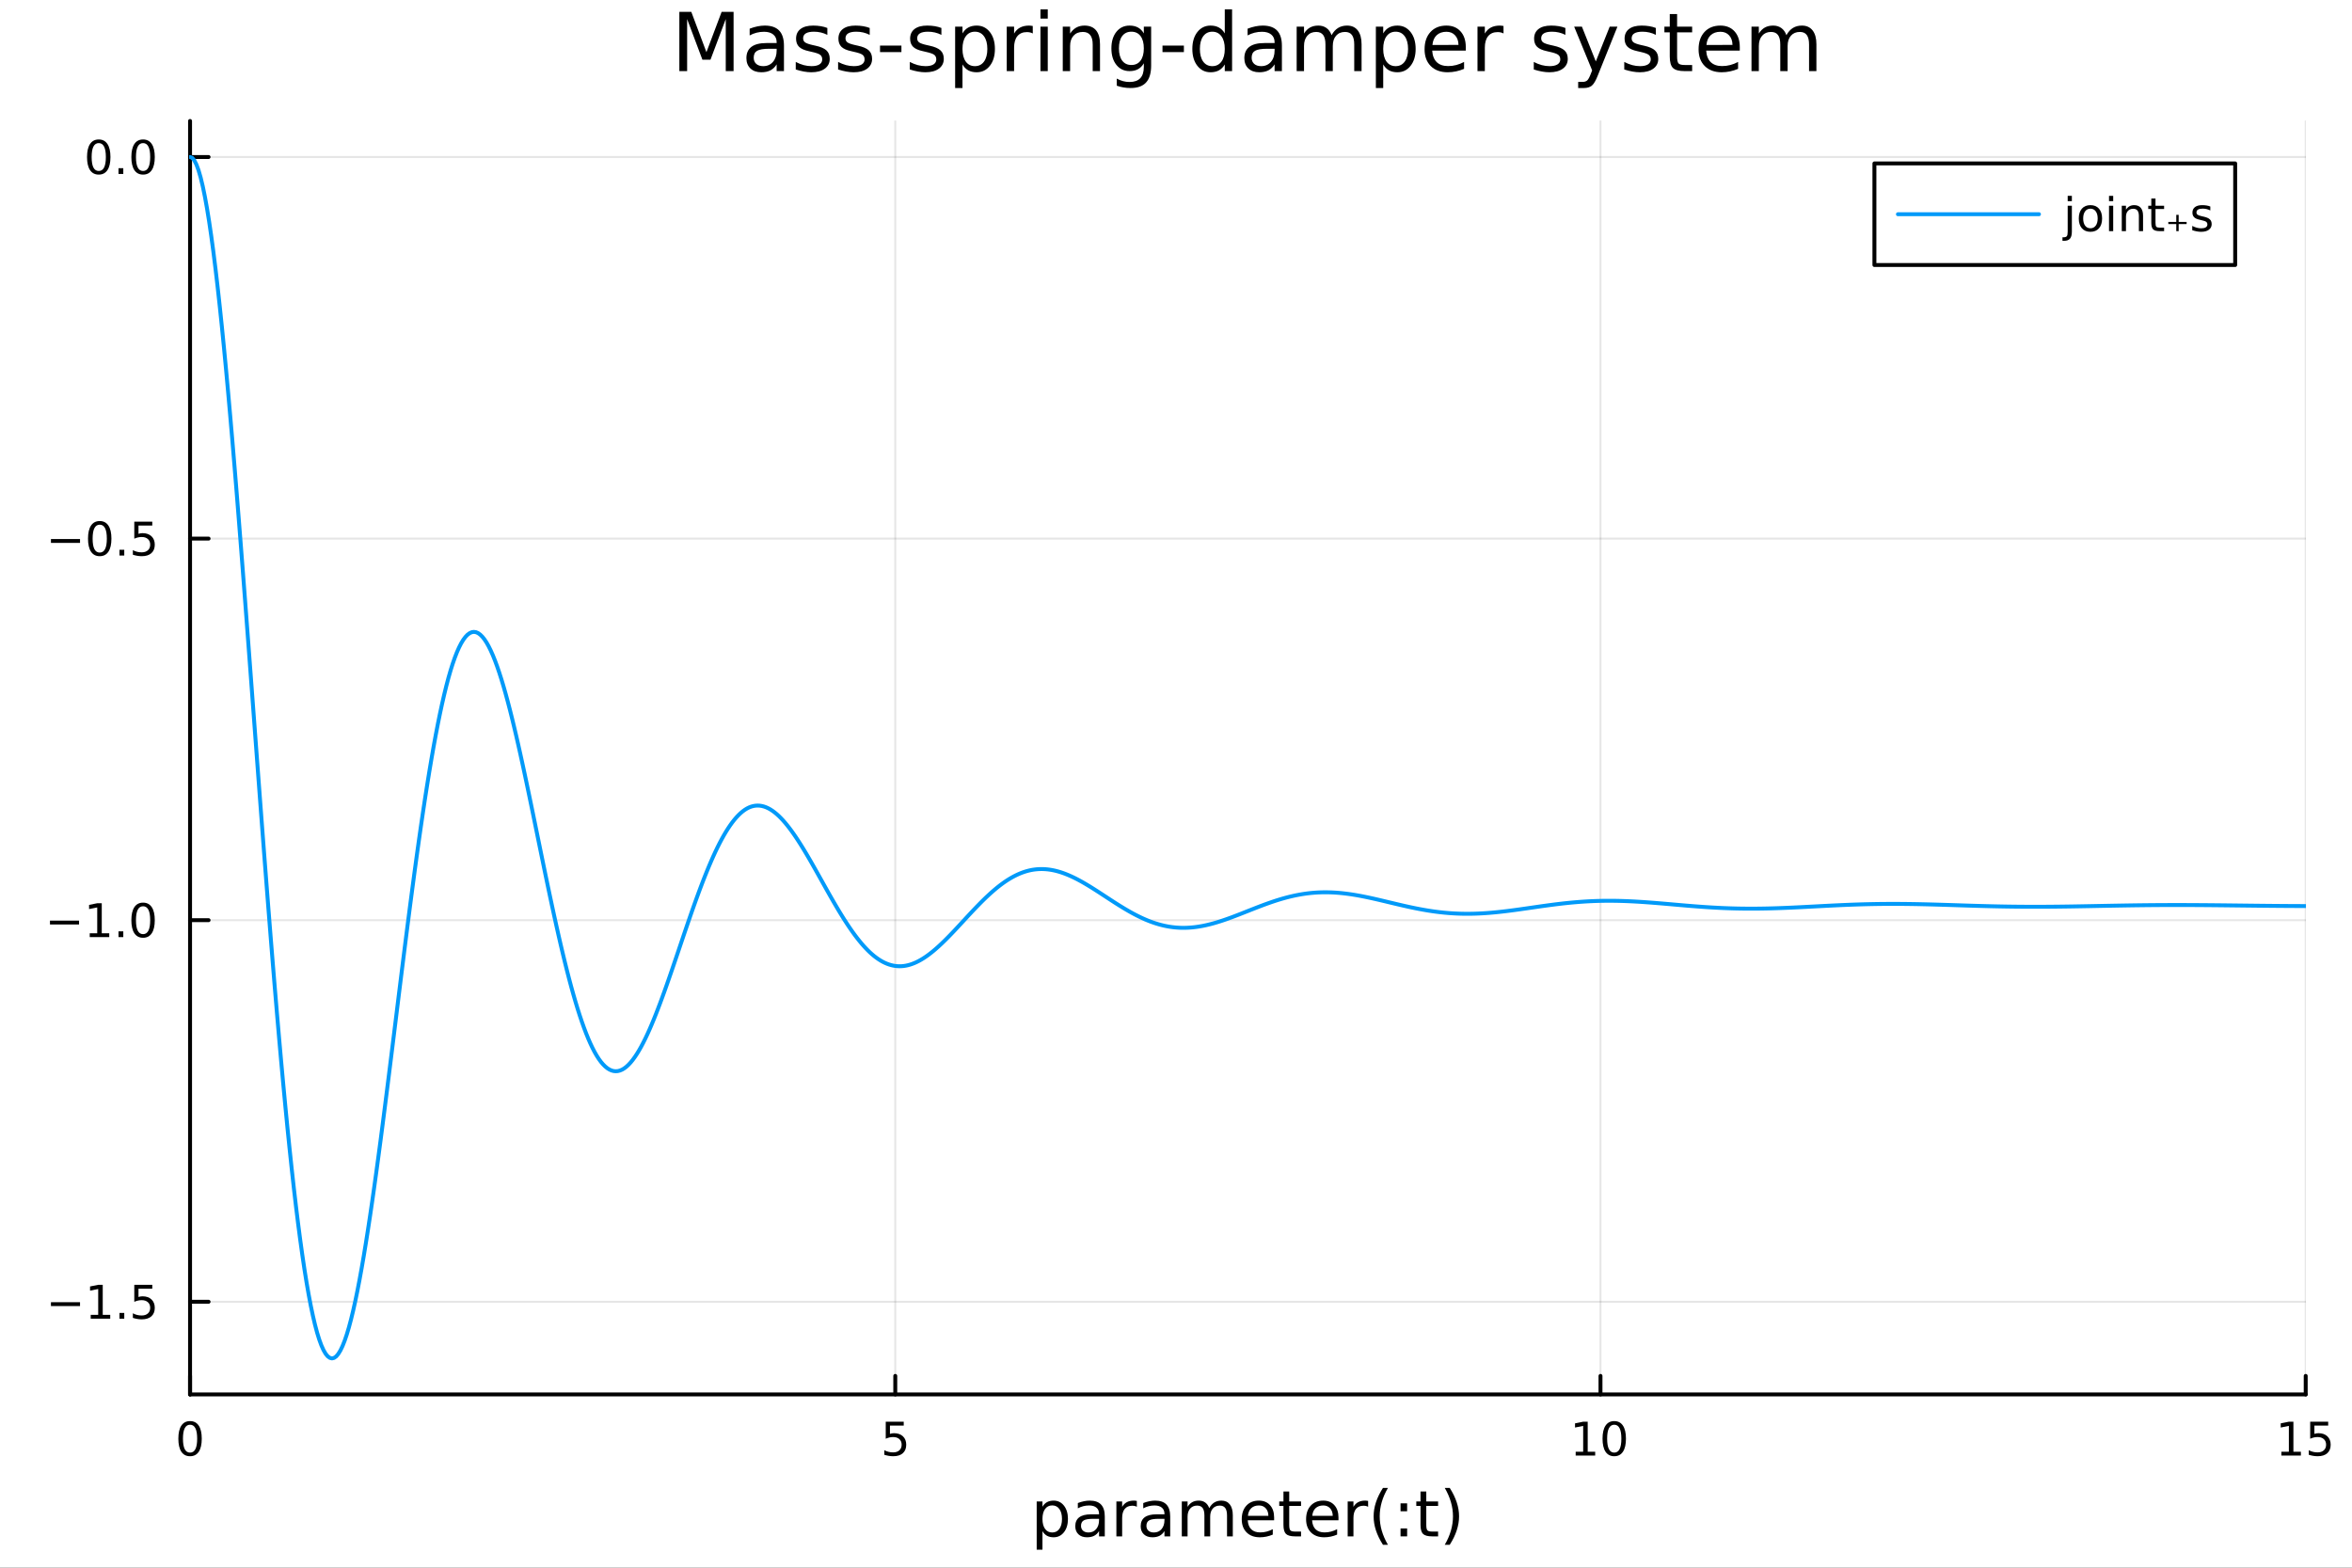 <?xml version="1.0" encoding="utf-8"?>
<svg xmlns="http://www.w3.org/2000/svg" xmlns:xlink="http://www.w3.org/1999/xlink" width="600" height="400" viewBox="0 0 2400 1600">
<rect x="0" y="0" width="2400" height="1600" fill="#333333" stroke="none"/>
<defs>
  <clipPath id="clip400">
    <rect x="0" y="0" width="2400" height="1600"/>
  </clipPath>
</defs>
<path clip-path="url(#clip400)" d="M0 1600 L2400 1600 L2400 0 L0 0  Z" fill="#ffffff" fill-rule="evenodd" fill-opacity="1"/>
<defs>
  <clipPath id="clip401">
    <rect x="480" y="0" width="1681" height="1600"/>
  </clipPath>
</defs>
<path clip-path="url(#clip400)" d="M193.936 1423.18 L2352.76 1423.18 L2352.76 123.472 L193.936 123.472  Z" fill="#ffffff" fill-rule="evenodd" fill-opacity="1"/>
<defs>
  <clipPath id="clip402">
    <rect x="193" y="123" width="2160" height="1301"/>
  </clipPath>
</defs>
<polyline clip-path="url(#clip402)" style="stroke:#000000; stroke-linecap:round; stroke-linejoin:round; stroke-width:2; stroke-opacity:0.1; fill:none" points="193.936,1423.18 193.936,123.472 "/>
<polyline clip-path="url(#clip402)" style="stroke:#000000; stroke-linecap:round; stroke-linejoin:round; stroke-width:2; stroke-opacity:0.1; fill:none" points="913.543,1423.18 913.543,123.472 "/>
<polyline clip-path="url(#clip402)" style="stroke:#000000; stroke-linecap:round; stroke-linejoin:round; stroke-width:2; stroke-opacity:0.1; fill:none" points="1633.15,1423.18 1633.15,123.472 "/>
<polyline clip-path="url(#clip402)" style="stroke:#000000; stroke-linecap:round; stroke-linejoin:round; stroke-width:2; stroke-opacity:0.1; fill:none" points="2352.76,1423.18 2352.76,123.472 "/>
<polyline clip-path="url(#clip400)" style="stroke:#000000; stroke-linecap:round; stroke-linejoin:round; stroke-width:4; stroke-opacity:1; fill:none" points="193.936,1423.18 2352.76,1423.18 "/>
<polyline clip-path="url(#clip400)" style="stroke:#000000; stroke-linecap:round; stroke-linejoin:round; stroke-width:4; stroke-opacity:1; fill:none" points="193.936,1423.18 193.936,1404.28 "/>
<polyline clip-path="url(#clip400)" style="stroke:#000000; stroke-linecap:round; stroke-linejoin:round; stroke-width:4; stroke-opacity:1; fill:none" points="913.543,1423.18 913.543,1404.28 "/>
<polyline clip-path="url(#clip400)" style="stroke:#000000; stroke-linecap:round; stroke-linejoin:round; stroke-width:4; stroke-opacity:1; fill:none" points="1633.15,1423.18 1633.15,1404.28 "/>
<polyline clip-path="url(#clip400)" style="stroke:#000000; stroke-linecap:round; stroke-linejoin:round; stroke-width:4; stroke-opacity:1; fill:none" points="2352.76,1423.18 2352.76,1404.28 "/>
<path clip-path="url(#clip400)" d="M193.936 1454.1 Q190.325 1454.1 188.496 1457.66 Q186.691 1461.2 186.691 1468.33 Q186.691 1475.44 188.496 1479.01 Q190.325 1482.55 193.936 1482.55 Q197.57 1482.55 199.376 1479.01 Q201.204 1475.44 201.204 1468.33 Q201.204 1461.2 199.376 1457.66 Q197.57 1454.1 193.936 1454.1 M193.936 1450.39 Q199.746 1450.39 202.802 1455 Q205.88 1459.58 205.88 1468.33 Q205.88 1477.06 202.802 1481.67 Q199.746 1486.25 193.936 1486.25 Q188.126 1486.25 185.047 1481.67 Q181.992 1477.06 181.992 1468.33 Q181.992 1459.58 185.047 1455 Q188.126 1450.39 193.936 1450.39 Z" fill="#000000" fill-rule="nonzero" fill-opacity="1" /><path clip-path="url(#clip400)" d="M903.82 1451.02 L922.177 1451.02 L922.177 1454.96 L908.103 1454.96 L908.103 1463.43 Q909.121 1463.08 910.14 1462.92 Q911.158 1462.73 912.177 1462.73 Q917.964 1462.73 921.344 1465.9 Q924.723 1469.08 924.723 1474.49 Q924.723 1480.07 921.251 1483.17 Q917.779 1486.25 911.459 1486.25 Q909.283 1486.25 907.015 1485.88 Q904.77 1485.51 902.362 1484.77 L902.362 1480.07 Q904.445 1481.2 906.668 1481.76 Q908.89 1482.32 911.367 1482.32 Q915.371 1482.32 917.709 1480.21 Q920.047 1478.1 920.047 1474.49 Q920.047 1470.88 917.709 1468.77 Q915.371 1466.67 911.367 1466.67 Q909.492 1466.67 907.617 1467.08 Q905.765 1467.5 903.82 1468.38 L903.82 1451.02 Z" fill="#000000" fill-rule="nonzero" fill-opacity="1" /><path clip-path="url(#clip400)" d="M1607.84 1481.64 L1615.48 1481.64 L1615.48 1455.28 L1607.17 1456.95 L1607.17 1452.69 L1615.43 1451.02 L1620.11 1451.02 L1620.11 1481.64 L1627.74 1481.64 L1627.74 1485.58 L1607.84 1485.58 L1607.84 1481.64 Z" fill="#000000" fill-rule="nonzero" fill-opacity="1" /><path clip-path="url(#clip400)" d="M1647.19 1454.1 Q1643.58 1454.1 1641.75 1457.66 Q1639.94 1461.2 1639.94 1468.33 Q1639.94 1475.44 1641.75 1479.01 Q1643.58 1482.55 1647.19 1482.55 Q1650.82 1482.55 1652.63 1479.01 Q1654.46 1475.44 1654.46 1468.33 Q1654.46 1461.2 1652.63 1457.66 Q1650.82 1454.1 1647.19 1454.1 M1647.19 1450.39 Q1653 1450.39 1656.05 1455 Q1659.13 1459.58 1659.13 1468.33 Q1659.13 1477.06 1656.05 1481.67 Q1653 1486.25 1647.19 1486.25 Q1641.38 1486.25 1638.3 1481.67 Q1635.24 1477.06 1635.24 1468.33 Q1635.24 1459.58 1638.3 1455 Q1641.38 1450.39 1647.19 1450.39 Z" fill="#000000" fill-rule="nonzero" fill-opacity="1" /><path clip-path="url(#clip400)" d="M2327.94 1481.64 L2335.58 1481.64 L2335.58 1455.28 L2327.27 1456.95 L2327.27 1452.69 L2335.53 1451.02 L2340.21 1451.02 L2340.21 1481.64 L2347.85 1481.64 L2347.85 1485.58 L2327.94 1485.58 L2327.94 1481.64 Z" fill="#000000" fill-rule="nonzero" fill-opacity="1" /><path clip-path="url(#clip400)" d="M2357.34 1451.02 L2375.7 1451.02 L2375.7 1454.96 L2361.62 1454.96 L2361.62 1463.43 Q2362.64 1463.08 2363.66 1462.92 Q2364.68 1462.73 2365.7 1462.73 Q2371.48 1462.73 2374.86 1465.9 Q2378.24 1469.08 2378.24 1474.49 Q2378.24 1480.07 2374.77 1483.17 Q2371.3 1486.25 2364.98 1486.25 Q2362.8 1486.25 2360.53 1485.88 Q2358.29 1485.51 2355.88 1484.77 L2355.88 1480.07 Q2357.96 1481.2 2360.19 1481.76 Q2362.41 1482.32 2364.89 1482.32 Q2368.89 1482.32 2371.23 1480.21 Q2373.57 1478.1 2373.57 1474.49 Q2373.57 1470.88 2371.23 1468.77 Q2368.89 1466.67 2364.89 1466.67 Q2363.01 1466.67 2361.14 1467.08 Q2359.28 1467.5 2357.34 1468.38 L2357.34 1451.02 Z" fill="#000000" fill-rule="nonzero" fill-opacity="1" /><path clip-path="url(#clip400)" d="M1063.74 1562.7 L1063.74 1581.6 L1057.85 1581.6 L1057.85 1532.4 L1063.74 1532.4 L1063.74 1537.81 Q1065.59 1534.62 1068.39 1533.1 Q1071.22 1531.54 1075.13 1531.54 Q1081.63 1531.54 1085.67 1536.69 Q1089.74 1541.85 1089.74 1550.25 Q1089.74 1558.65 1085.67 1563.81 Q1081.63 1568.97 1075.13 1568.97 Q1071.22 1568.97 1068.39 1567.44 Q1065.59 1565.88 1063.74 1562.7 M1083.66 1550.25 Q1083.66 1543.79 1080.99 1540.13 Q1078.35 1536.44 1073.7 1536.44 Q1069.05 1536.44 1066.38 1540.13 Q1063.74 1543.79 1063.74 1550.25 Q1063.74 1556.71 1066.38 1560.4 Q1069.05 1564.07 1073.7 1564.07 Q1078.35 1564.07 1080.99 1560.4 Q1083.66 1556.71 1083.66 1550.25 Z" fill="#000000" fill-rule="nonzero" fill-opacity="1" /><path clip-path="url(#clip400)" d="M1115.65 1550.12 Q1108.55 1550.12 1105.82 1551.75 Q1103.08 1553.37 1103.08 1557.29 Q1103.08 1560.4 1105.12 1562.25 Q1107.19 1564.07 1110.72 1564.07 Q1115.59 1564.07 1118.52 1560.63 Q1121.48 1557.16 1121.48 1551.43 L1121.48 1550.12 L1115.65 1550.12 M1127.33 1547.71 L1127.33 1568.04 L1121.48 1568.04 L1121.48 1562.63 Q1119.47 1565.88 1116.48 1567.44 Q1113.49 1568.97 1109.16 1568.97 Q1103.68 1568.97 1100.44 1565.91 Q1097.22 1562.82 1097.22 1557.67 Q1097.22 1551.65 1101.23 1548.6 Q1105.28 1545.54 1113.26 1545.54 L1121.48 1545.54 L1121.48 1544.97 Q1121.48 1540.93 1118.8 1538.73 Q1116.16 1536.5 1111.35 1536.5 Q1108.3 1536.5 1105.4 1537.23 Q1102.51 1537.97 1099.83 1539.43 L1099.83 1534.02 Q1103.05 1532.78 1106.07 1532.17 Q1109.09 1531.54 1111.96 1531.54 Q1119.69 1531.54 1123.51 1535.55 Q1127.33 1539.56 1127.33 1547.71 Z" fill="#000000" fill-rule="nonzero" fill-opacity="1" /><path clip-path="url(#clip400)" d="M1160.05 1537.87 Q1159.07 1537.3 1157.89 1537.04 Q1156.74 1536.76 1155.34 1536.76 Q1150.38 1536.76 1147.7 1540 Q1145.06 1543.22 1145.06 1549.27 L1145.06 1568.04 L1139.17 1568.04 L1139.17 1532.4 L1145.06 1532.4 L1145.06 1537.93 Q1146.91 1534.69 1149.87 1533.13 Q1152.83 1531.54 1157.06 1531.54 Q1157.67 1531.54 1158.4 1531.63 Q1159.13 1531.7 1160.02 1531.85 L1160.05 1537.87 Z" fill="#000000" fill-rule="nonzero" fill-opacity="1" /><path clip-path="url(#clip400)" d="M1182.4 1550.12 Q1175.3 1550.12 1172.56 1551.75 Q1169.82 1553.37 1169.82 1557.29 Q1169.82 1560.4 1171.86 1562.25 Q1173.93 1564.07 1177.46 1564.07 Q1182.33 1564.07 1185.26 1560.63 Q1188.22 1557.16 1188.22 1551.43 L1188.22 1550.12 L1182.4 1550.12 M1194.08 1547.71 L1194.08 1568.04 L1188.22 1568.04 L1188.22 1562.63 Q1186.22 1565.88 1183.22 1567.44 Q1180.23 1568.97 1175.9 1568.97 Q1170.43 1568.97 1167.18 1565.91 Q1163.97 1562.82 1163.97 1557.67 Q1163.97 1551.65 1167.98 1548.6 Q1172.02 1545.54 1180.01 1545.54 L1188.22 1545.54 L1188.22 1544.97 Q1188.22 1540.93 1185.55 1538.73 Q1182.91 1536.5 1178.1 1536.5 Q1175.04 1536.5 1172.15 1537.23 Q1169.25 1537.97 1166.58 1539.43 L1166.58 1534.02 Q1169.79 1532.78 1172.82 1532.17 Q1175.84 1531.54 1178.7 1531.54 Q1186.44 1531.54 1190.26 1535.55 Q1194.08 1539.56 1194.08 1547.71 Z" fill="#000000" fill-rule="nonzero" fill-opacity="1" /><path clip-path="url(#clip400)" d="M1233.89 1539.24 Q1236.09 1535.29 1239.15 1533.41 Q1242.2 1531.54 1246.34 1531.54 Q1251.91 1531.54 1254.93 1535.45 Q1257.96 1539.33 1257.96 1546.53 L1257.96 1568.04 L1252.07 1568.04 L1252.07 1546.72 Q1252.07 1541.59 1250.25 1539.11 Q1248.44 1536.63 1244.72 1536.63 Q1240.16 1536.63 1237.52 1539.65 Q1234.88 1542.68 1234.88 1547.9 L1234.88 1568.04 L1228.99 1568.04 L1228.99 1546.72 Q1228.99 1541.56 1227.18 1539.11 Q1225.36 1536.63 1221.58 1536.63 Q1217.09 1536.63 1214.45 1539.68 Q1211.81 1542.71 1211.81 1547.9 L1211.81 1568.04 L1205.92 1568.04 L1205.92 1532.4 L1211.81 1532.4 L1211.81 1537.93 Q1213.81 1534.66 1216.61 1533.1 Q1219.41 1531.54 1223.26 1531.54 Q1227.15 1531.54 1229.85 1533.51 Q1232.59 1535.48 1233.89 1539.24 Z" fill="#000000" fill-rule="nonzero" fill-opacity="1" /><path clip-path="url(#clip400)" d="M1300.13 1548.76 L1300.13 1551.62 L1273.2 1551.62 Q1273.58 1557.67 1276.83 1560.85 Q1280.11 1564 1285.93 1564 Q1289.31 1564 1292.46 1563.17 Q1295.64 1562.35 1298.76 1560.69 L1298.76 1566.23 Q1295.61 1567.57 1292.3 1568.27 Q1288.99 1568.97 1285.58 1568.97 Q1277.05 1568.97 1272.06 1564 Q1267.09 1559.04 1267.09 1550.57 Q1267.09 1541.82 1271.8 1536.69 Q1276.54 1531.54 1284.57 1531.54 Q1291.76 1531.54 1295.93 1536.18 Q1300.13 1540.8 1300.13 1548.76 M1294.27 1547.04 Q1294.21 1542.23 1291.57 1539.37 Q1288.96 1536.5 1284.63 1536.5 Q1279.73 1536.5 1276.77 1539.27 Q1273.84 1542.04 1273.39 1547.07 L1294.27 1547.04 Z" fill="#000000" fill-rule="nonzero" fill-opacity="1" /><path clip-path="url(#clip400)" d="M1315.53 1522.27 L1315.53 1532.4 L1327.6 1532.4 L1327.6 1536.95 L1315.53 1536.95 L1315.53 1556.3 Q1315.53 1560.66 1316.71 1561.9 Q1317.92 1563.14 1321.58 1563.14 L1327.6 1563.14 L1327.6 1568.04 L1321.58 1568.04 Q1314.8 1568.04 1312.22 1565.53 Q1309.65 1562.98 1309.65 1556.3 L1309.65 1536.95 L1305.35 1536.95 L1305.35 1532.4 L1309.65 1532.4 L1309.65 1522.27 L1315.53 1522.27 Z" fill="#000000" fill-rule="nonzero" fill-opacity="1" /><path clip-path="url(#clip400)" d="M1365.79 1548.76 L1365.79 1551.62 L1338.86 1551.62 Q1339.25 1557.67 1342.49 1560.85 Q1345.77 1564 1351.6 1564 Q1354.97 1564 1358.12 1563.17 Q1361.3 1562.35 1364.42 1560.69 L1364.42 1566.23 Q1361.27 1567.57 1357.96 1568.27 Q1354.65 1568.97 1351.25 1568.97 Q1342.72 1568.97 1337.72 1564 Q1332.75 1559.04 1332.75 1550.57 Q1332.75 1541.82 1337.46 1536.69 Q1342.21 1531.54 1350.23 1531.54 Q1357.42 1531.54 1361.59 1536.18 Q1365.79 1540.8 1365.79 1548.76 M1359.94 1547.04 Q1359.87 1542.23 1357.23 1539.37 Q1354.62 1536.5 1350.29 1536.5 Q1345.39 1536.5 1342.43 1539.27 Q1339.5 1542.04 1339.06 1547.07 L1359.94 1547.04 Z" fill="#000000" fill-rule="nonzero" fill-opacity="1" /><path clip-path="url(#clip400)" d="M1396.06 1537.87 Q1395.07 1537.3 1393.9 1537.04 Q1392.75 1536.76 1391.35 1536.76 Q1386.38 1536.76 1383.71 1540 Q1381.07 1543.22 1381.07 1549.27 L1381.07 1568.04 L1375.18 1568.04 L1375.18 1532.4 L1381.07 1532.4 L1381.07 1537.93 Q1382.92 1534.69 1385.88 1533.13 Q1388.84 1531.54 1393.07 1531.54 Q1393.67 1531.54 1394.41 1531.63 Q1395.14 1531.7 1396.03 1531.85 L1396.06 1537.87 Z" fill="#000000" fill-rule="nonzero" fill-opacity="1" /><path clip-path="url(#clip400)" d="M1416.27 1518.58 Q1412.01 1525.9 1409.94 1533.06 Q1407.87 1540.23 1407.87 1547.58 Q1407.87 1554.93 1409.94 1562.16 Q1412.04 1569.35 1416.27 1576.64 L1411.18 1576.64 Q1406.41 1569.16 1404.02 1561.93 Q1401.66 1554.71 1401.66 1547.58 Q1401.66 1540.48 1404.02 1533.29 Q1406.37 1526.09 1411.18 1518.58 L1416.27 1518.58 Z" fill="#000000" fill-rule="nonzero" fill-opacity="1" /><path clip-path="url(#clip400)" d="M1429.13 1559.96 L1435.85 1559.96 L1435.85 1568.04 L1429.13 1568.04 L1429.13 1559.96 M1429.13 1534.34 L1435.85 1534.34 L1435.85 1542.42 L1429.13 1542.42 L1429.13 1534.34 Z" fill="#000000" fill-rule="nonzero" fill-opacity="1" /><path clip-path="url(#clip400)" d="M1455.39 1522.27 L1455.39 1532.4 L1467.45 1532.4 L1467.45 1536.95 L1455.39 1536.95 L1455.39 1556.3 Q1455.39 1560.66 1456.57 1561.9 Q1457.78 1563.14 1461.44 1563.14 L1467.45 1563.14 L1467.45 1568.04 L1461.44 1568.04 Q1454.66 1568.04 1452.08 1565.53 Q1449.5 1562.98 1449.5 1556.3 L1449.5 1536.95 L1445.2 1536.95 L1445.2 1532.4 L1449.5 1532.4 L1449.5 1522.27 L1455.39 1522.27 Z" fill="#000000" fill-rule="nonzero" fill-opacity="1" /><path clip-path="url(#clip400)" d="M1474.23 1518.58 L1479.32 1518.58 Q1484.1 1526.09 1486.45 1533.29 Q1488.84 1540.48 1488.84 1547.58 Q1488.84 1554.71 1486.45 1561.93 Q1484.1 1569.16 1479.32 1576.64 L1474.23 1576.64 Q1478.46 1569.35 1480.53 1562.16 Q1482.63 1554.93 1482.63 1547.58 Q1482.63 1540.23 1480.53 1533.06 Q1478.46 1525.9 1474.23 1518.58 Z" fill="#000000" fill-rule="nonzero" fill-opacity="1" /><polyline clip-path="url(#clip402)" style="stroke:#000000; stroke-linecap:round; stroke-linejoin:round; stroke-width:2; stroke-opacity:0.1; fill:none" points="193.936,1328.59 2352.76,1328.59 "/>
<polyline clip-path="url(#clip402)" style="stroke:#000000; stroke-linecap:round; stroke-linejoin:round; stroke-width:2; stroke-opacity:0.1; fill:none" points="193.936,939.148 2352.76,939.148 "/>
<polyline clip-path="url(#clip402)" style="stroke:#000000; stroke-linecap:round; stroke-linejoin:round; stroke-width:2; stroke-opacity:0.1; fill:none" points="193.936,549.702 2352.76,549.702 "/>
<polyline clip-path="url(#clip402)" style="stroke:#000000; stroke-linecap:round; stroke-linejoin:round; stroke-width:2; stroke-opacity:0.1; fill:none" points="193.936,160.256 2352.76,160.256 "/>
<polyline clip-path="url(#clip400)" style="stroke:#000000; stroke-linecap:round; stroke-linejoin:round; stroke-width:4; stroke-opacity:1; fill:none" points="193.936,1423.18 193.936,123.472 "/>
<polyline clip-path="url(#clip400)" style="stroke:#000000; stroke-linecap:round; stroke-linejoin:round; stroke-width:4; stroke-opacity:1; fill:none" points="193.936,1328.59 212.834,1328.59 "/>
<polyline clip-path="url(#clip400)" style="stroke:#000000; stroke-linecap:round; stroke-linejoin:round; stroke-width:4; stroke-opacity:1; fill:none" points="193.936,939.148 212.834,939.148 "/>
<polyline clip-path="url(#clip400)" style="stroke:#000000; stroke-linecap:round; stroke-linejoin:round; stroke-width:4; stroke-opacity:1; fill:none" points="193.936,549.702 212.834,549.702 "/>
<polyline clip-path="url(#clip400)" style="stroke:#000000; stroke-linecap:round; stroke-linejoin:round; stroke-width:4; stroke-opacity:1; fill:none" points="193.936,160.256 212.834,160.256 "/>
<path clip-path="url(#clip400)" d="M51.987 1329.04 L81.663 1329.04 L81.663 1332.98 L51.987 1332.98 L51.987 1329.04 Z" fill="#000000" fill-rule="nonzero" fill-opacity="1" /><path clip-path="url(#clip400)" d="M92.566 1341.94 L100.205 1341.94 L100.205 1315.57 L91.895 1317.24 L91.895 1312.98 L100.159 1311.31 L104.834 1311.31 L104.834 1341.94 L112.473 1341.94 L112.473 1345.87 L92.566 1345.87 L92.566 1341.94 Z" fill="#000000" fill-rule="nonzero" fill-opacity="1" /><path clip-path="url(#clip400)" d="M121.918 1339.99 L126.802 1339.99 L126.802 1345.87 L121.918 1345.87 L121.918 1339.99 Z" fill="#000000" fill-rule="nonzero" fill-opacity="1" /><path clip-path="url(#clip400)" d="M137.033 1311.31 L155.39 1311.31 L155.39 1315.25 L141.316 1315.25 L141.316 1323.72 Q142.334 1323.37 143.353 1323.21 Q144.371 1323.03 145.39 1323.03 Q151.177 1323.03 154.556 1326.2 Q157.936 1329.37 157.936 1334.79 Q157.936 1340.36 154.464 1343.47 Q150.992 1346.54 144.672 1346.54 Q142.496 1346.54 140.228 1346.17 Q137.982 1345.8 135.575 1345.06 L135.575 1340.36 Q137.658 1341.5 139.881 1342.05 Q142.103 1342.61 144.58 1342.61 Q148.584 1342.61 150.922 1340.5 Q153.26 1338.4 153.26 1334.79 Q153.26 1331.17 150.922 1329.07 Q148.584 1326.96 144.58 1326.96 Q142.705 1326.96 140.83 1327.38 Q138.978 1327.79 137.033 1328.67 L137.033 1311.31 Z" fill="#000000" fill-rule="nonzero" fill-opacity="1" /><path clip-path="url(#clip400)" d="M50.992 939.599 L80.668 939.599 L80.668 943.534 L50.992 943.534 L50.992 939.599 Z" fill="#000000" fill-rule="nonzero" fill-opacity="1" /><path clip-path="url(#clip400)" d="M91.571 952.492 L99.21 952.492 L99.21 926.127 L90.899 927.794 L90.899 923.534 L99.163 921.868 L103.839 921.868 L103.839 952.492 L111.478 952.492 L111.478 956.428 L91.571 956.428 L91.571 952.492 Z" fill="#000000" fill-rule="nonzero" fill-opacity="1" /><path clip-path="url(#clip400)" d="M120.922 950.548 L125.807 950.548 L125.807 956.428 L120.922 956.428 L120.922 950.548 Z" fill="#000000" fill-rule="nonzero" fill-opacity="1" /><path clip-path="url(#clip400)" d="M145.992 924.946 Q142.381 924.946 140.552 928.511 Q138.746 932.053 138.746 939.182 Q138.746 946.289 140.552 949.854 Q142.381 953.395 145.992 953.395 Q149.626 953.395 151.431 949.854 Q153.26 946.289 153.26 939.182 Q153.26 932.053 151.431 928.511 Q149.626 924.946 145.992 924.946 M145.992 921.243 Q151.802 921.243 154.857 925.849 Q157.936 930.432 157.936 939.182 Q157.936 947.909 154.857 952.516 Q151.802 957.099 145.992 957.099 Q140.181 957.099 137.103 952.516 Q134.047 947.909 134.047 939.182 Q134.047 930.432 137.103 925.849 Q140.181 921.243 145.992 921.243 Z" fill="#000000" fill-rule="nonzero" fill-opacity="1" /><path clip-path="url(#clip400)" d="M51.987 550.153 L81.663 550.153 L81.663 554.089 L51.987 554.089 L51.987 550.153 Z" fill="#000000" fill-rule="nonzero" fill-opacity="1" /><path clip-path="url(#clip400)" d="M101.756 535.501 Q98.145 535.501 96.316 539.065 Q94.51 542.607 94.51 549.737 Q94.51 556.843 96.316 560.408 Q98.145 563.95 101.756 563.95 Q105.39 563.95 107.196 560.408 Q109.024 556.843 109.024 549.737 Q109.024 542.607 107.196 539.065 Q105.39 535.501 101.756 535.501 M101.756 531.797 Q107.566 531.797 110.621 536.403 Q113.7 540.987 113.7 549.737 Q113.7 558.464 110.621 563.07 Q107.566 567.653 101.756 567.653 Q95.946 567.653 92.867 563.07 Q89.811 558.464 89.811 549.737 Q89.811 540.987 92.867 536.403 Q95.946 531.797 101.756 531.797 Z" fill="#000000" fill-rule="nonzero" fill-opacity="1" /><path clip-path="url(#clip400)" d="M121.918 561.102 L126.802 561.102 L126.802 566.982 L121.918 566.982 L121.918 561.102 Z" fill="#000000" fill-rule="nonzero" fill-opacity="1" /><path clip-path="url(#clip400)" d="M137.033 532.422 L155.39 532.422 L155.39 536.357 L141.316 536.357 L141.316 544.829 Q142.334 544.482 143.353 544.32 Q144.371 544.135 145.39 544.135 Q151.177 544.135 154.556 547.306 Q157.936 550.477 157.936 555.894 Q157.936 561.473 154.464 564.575 Q150.992 567.653 144.672 567.653 Q142.496 567.653 140.228 567.283 Q137.982 566.913 135.575 566.172 L135.575 561.473 Q137.658 562.607 139.881 563.163 Q142.103 563.718 144.58 563.718 Q148.584 563.718 150.922 561.612 Q153.26 559.505 153.26 555.894 Q153.26 552.283 150.922 550.177 Q148.584 548.07 144.58 548.07 Q142.705 548.07 140.83 548.487 Q138.978 548.903 137.033 549.783 L137.033 532.422 Z" fill="#000000" fill-rule="nonzero" fill-opacity="1" /><path clip-path="url(#clip400)" d="M100.76 146.055 Q97.149 146.055 95.321 149.62 Q93.515 153.161 93.515 160.291 Q93.515 167.397 95.321 170.962 Q97.149 174.504 100.76 174.504 Q104.395 174.504 106.2 170.962 Q108.029 167.397 108.029 160.291 Q108.029 153.161 106.2 149.62 Q104.395 146.055 100.76 146.055 M100.76 142.351 Q106.571 142.351 109.626 146.958 Q112.705 151.541 112.705 160.291 Q112.705 169.018 109.626 173.624 Q106.571 178.208 100.76 178.208 Q94.95 178.208 91.871 173.624 Q88.816 169.018 88.816 160.291 Q88.816 151.541 91.871 146.958 Q94.95 142.351 100.76 142.351 Z" fill="#000000" fill-rule="nonzero" fill-opacity="1" /><path clip-path="url(#clip400)" d="M120.922 171.657 L125.807 171.657 L125.807 177.536 L120.922 177.536 L120.922 171.657 Z" fill="#000000" fill-rule="nonzero" fill-opacity="1" /><path clip-path="url(#clip400)" d="M145.992 146.055 Q142.381 146.055 140.552 149.62 Q138.746 153.161 138.746 160.291 Q138.746 167.397 140.552 170.962 Q142.381 174.504 145.992 174.504 Q149.626 174.504 151.431 170.962 Q153.26 167.397 153.26 160.291 Q153.26 153.161 151.431 149.62 Q149.626 146.055 145.992 146.055 M145.992 142.351 Q151.802 142.351 154.857 146.958 Q157.936 151.541 157.936 160.291 Q157.936 169.018 154.857 173.624 Q151.802 178.208 145.992 178.208 Q140.181 178.208 137.103 173.624 Q134.047 169.018 134.047 160.291 Q134.047 151.541 137.103 146.958 Q140.181 142.351 145.992 142.351 Z" fill="#000000" fill-rule="nonzero" fill-opacity="1" /><path clip-path="url(#clip400)" d="M693.216 12.096 L705.409 12.096 L720.843 53.253 L736.358 12.096 L748.551 12.096 L748.551 72.576 L740.571 72.576 L740.571 19.469 L724.975 60.95 L716.752 60.95 L701.156 19.469 L701.156 72.576 L693.216 72.576 L693.216 12.096 Z" fill="#000000" fill-rule="nonzero" fill-opacity="1" /><path clip-path="url(#clip400)" d="M785.09 49.769 Q776.057 49.769 772.573 51.835 Q769.089 53.901 769.089 58.884 Q769.089 62.854 771.682 65.203 Q774.315 67.512 778.812 67.512 Q785.009 67.512 788.736 63.137 Q792.504 58.722 792.504 51.43 L792.504 49.769 L785.09 49.769 M799.957 46.691 L799.957 72.576 L792.504 72.576 L792.504 65.689 Q789.952 69.821 786.144 71.806 Q782.336 73.751 776.827 73.751 Q769.859 73.751 765.727 69.862 Q761.636 65.933 761.636 59.37 Q761.636 51.714 766.74 47.825 Q771.885 43.936 782.052 43.936 L792.504 43.936 L792.504 43.207 Q792.504 38.062 789.101 35.267 Q785.739 32.431 779.622 32.431 Q775.733 32.431 772.047 33.363 Q768.36 34.295 764.957 36.158 L764.957 29.272 Q769.049 27.692 772.897 26.922 Q776.746 26.112 780.391 26.112 Q790.235 26.112 795.096 31.216 Q799.957 36.32 799.957 46.691 Z" fill="#000000" fill-rule="nonzero" fill-opacity="1" /><path clip-path="url(#clip400)" d="M844.234 28.543 L844.234 35.591 Q841.074 33.971 837.671 33.161 Q834.268 32.35 830.623 32.35 Q825.073 32.35 822.278 34.052 Q819.523 35.753 819.523 39.156 Q819.523 41.749 821.508 43.248 Q823.493 44.706 829.488 46.043 L832.04 46.61 Q839.98 48.311 843.302 51.43 Q846.664 54.509 846.664 60.059 Q846.664 66.378 841.641 70.064 Q836.658 73.751 827.909 73.751 Q824.263 73.751 820.293 73.022 Q816.363 72.333 811.988 70.915 L811.988 63.218 Q816.12 65.365 820.131 66.459 Q824.141 67.512 828.071 67.512 Q833.337 67.512 836.172 65.73 Q839.008 63.907 839.008 60.626 Q839.008 57.588 836.942 55.967 Q834.917 54.347 827.99 52.848 L825.397 52.24 Q818.47 50.782 815.391 47.785 Q812.313 44.746 812.313 39.48 Q812.313 33.08 816.85 29.596 Q821.387 26.112 829.731 26.112 Q833.863 26.112 837.509 26.72 Q841.155 27.327 844.234 28.543 Z" fill="#000000" fill-rule="nonzero" fill-opacity="1" /><path clip-path="url(#clip400)" d="M887.457 28.543 L887.457 35.591 Q884.297 33.971 880.894 33.161 Q877.492 32.35 873.846 32.35 Q868.296 32.35 865.501 34.052 Q862.746 35.753 862.746 39.156 Q862.746 41.749 864.731 43.248 Q866.716 44.706 872.712 46.043 L875.264 46.61 Q883.203 48.311 886.525 51.43 Q889.887 54.509 889.887 60.059 Q889.887 66.378 884.864 70.064 Q879.882 73.751 871.132 73.751 Q867.486 73.751 863.516 73.022 Q859.587 72.333 855.212 70.915 L855.212 63.218 Q859.344 65.365 863.354 66.459 Q867.364 67.512 871.294 67.512 Q876.56 67.512 879.396 65.73 Q882.231 63.907 882.231 60.626 Q882.231 57.588 880.165 55.967 Q878.14 54.347 871.213 52.848 L868.62 52.24 Q861.693 50.782 858.614 47.785 Q855.536 44.746 855.536 39.48 Q855.536 33.08 860.073 29.596 Q864.61 26.112 872.955 26.112 Q877.087 26.112 880.732 26.72 Q884.378 27.327 887.457 28.543 Z" fill="#000000" fill-rule="nonzero" fill-opacity="1" /><path clip-path="url(#clip400)" d="M897.989 46.529 L919.824 46.529 L919.824 53.172 L897.989 53.172 L897.989 46.529 Z" fill="#000000" fill-rule="nonzero" fill-opacity="1" /><path clip-path="url(#clip400)" d="M960.616 28.543 L960.616 35.591 Q957.456 33.971 954.054 33.161 Q950.651 32.35 947.005 32.35 Q941.455 32.35 938.66 34.052 Q935.906 35.753 935.906 39.156 Q935.906 41.749 937.891 43.248 Q939.876 44.706 945.871 46.043 L948.423 46.61 Q956.363 48.311 959.684 51.43 Q963.047 54.509 963.047 60.059 Q963.047 66.378 958.024 70.064 Q953.041 73.751 944.291 73.751 Q940.645 73.751 936.675 73.022 Q932.746 72.333 928.371 70.915 L928.371 63.218 Q932.503 65.365 936.513 66.459 Q940.524 67.512 944.453 67.512 Q949.719 67.512 952.555 65.73 Q955.39 63.907 955.39 60.626 Q955.39 57.588 953.325 55.967 Q951.299 54.347 944.372 52.848 L941.779 52.24 Q934.852 50.782 931.774 47.785 Q928.695 44.746 928.695 39.48 Q928.695 33.08 933.232 29.596 Q937.769 26.112 946.114 26.112 Q950.246 26.112 953.892 26.72 Q957.537 27.327 960.616 28.543 Z" fill="#000000" fill-rule="nonzero" fill-opacity="1" /><path clip-path="url(#clip400)" d="M982.126 65.77 L982.126 89.833 L974.632 89.833 L974.632 27.206 L982.126 27.206 L982.126 34.092 Q984.476 30.041 988.041 28.097 Q991.646 26.112 996.629 26.112 Q1004.89 26.112 1010.04 32.675 Q1015.22 39.237 1015.22 49.931 Q1015.22 60.626 1010.04 67.188 Q1004.89 73.751 996.629 73.751 Q991.646 73.751 988.041 71.806 Q984.476 69.821 982.126 65.77 M1007.49 49.931 Q1007.49 41.708 1004.08 37.05 Q1000.72 32.35 994.806 32.35 Q988.891 32.35 985.489 37.05 Q982.126 41.708 982.126 49.931 Q982.126 58.155 985.489 62.854 Q988.891 67.512 994.806 67.512 Q1000.72 67.512 1004.08 62.854 Q1007.49 58.155 1007.49 49.931 Z" fill="#000000" fill-rule="nonzero" fill-opacity="1" /><path clip-path="url(#clip400)" d="M1053.87 34.173 Q1052.61 33.444 1051.11 33.12 Q1049.66 32.756 1047.87 32.756 Q1041.55 32.756 1038.15 36.888 Q1034.79 40.979 1034.79 48.676 L1034.79 72.576 L1027.29 72.576 L1027.29 27.206 L1034.79 27.206 L1034.79 34.254 Q1037.14 30.122 1040.91 28.138 Q1044.67 26.112 1050.06 26.112 Q1050.83 26.112 1051.76 26.234 Q1052.69 26.315 1053.83 26.517 L1053.87 34.173 Z" fill="#000000" fill-rule="nonzero" fill-opacity="1" /><path clip-path="url(#clip400)" d="M1061.69 27.206 L1069.14 27.206 L1069.14 72.576 L1061.69 72.576 L1061.69 27.206 M1061.69 9.544 L1069.14 9.544 L1069.14 18.983 L1061.69 18.983 L1061.69 9.544 Z" fill="#000000" fill-rule="nonzero" fill-opacity="1" /><path clip-path="url(#clip400)" d="M1122.45 45.192 L1122.45 72.576 L1115 72.576 L1115 45.435 Q1115 38.994 1112.48 35.794 Q1109.97 32.594 1104.95 32.594 Q1098.91 32.594 1095.43 36.442 Q1091.95 40.29 1091.95 46.934 L1091.95 72.576 L1084.45 72.576 L1084.45 27.206 L1091.95 27.206 L1091.95 34.254 Q1094.62 30.163 1098.23 28.138 Q1101.87 26.112 1106.61 26.112 Q1114.43 26.112 1118.44 30.973 Q1122.45 35.794 1122.45 45.192 Z" fill="#000000" fill-rule="nonzero" fill-opacity="1" /><path clip-path="url(#clip400)" d="M1167.17 49.364 Q1167.17 41.263 1163.81 36.806 Q1160.49 32.35 1154.45 32.35 Q1148.46 32.35 1145.09 36.806 Q1141.77 41.263 1141.77 49.364 Q1141.77 57.426 1145.09 61.882 Q1148.46 66.338 1154.45 66.338 Q1160.49 66.338 1163.81 61.882 Q1167.17 57.426 1167.17 49.364 M1174.63 66.945 Q1174.63 78.531 1169.48 84.162 Q1164.34 89.833 1153.72 89.833 Q1149.79 89.833 1146.31 89.225 Q1142.83 88.658 1139.54 87.443 L1139.54 80.192 Q1142.83 81.974 1146.03 82.825 Q1149.23 83.675 1152.55 83.675 Q1159.88 83.675 1163.53 79.827 Q1167.17 76.019 1167.17 68.282 L1167.17 64.596 Q1164.86 68.606 1161.26 70.591 Q1157.65 72.576 1152.63 72.576 Q1144.28 72.576 1139.18 66.216 Q1134.08 59.856 1134.08 49.364 Q1134.08 38.832 1139.18 32.472 Q1144.28 26.112 1152.63 26.112 Q1157.65 26.112 1161.26 28.097 Q1164.86 30.082 1167.17 34.092 L1167.17 27.206 L1174.63 27.206 L1174.63 66.945 Z" fill="#000000" fill-rule="nonzero" fill-opacity="1" /><path clip-path="url(#clip400)" d="M1186.21 46.529 L1208.05 46.529 L1208.05 53.172 L1186.21 53.172 L1186.21 46.529 Z" fill="#000000" fill-rule="nonzero" fill-opacity="1" /><path clip-path="url(#clip400)" d="M1249.77 34.092 L1249.77 9.544 L1257.22 9.544 L1257.22 72.576 L1249.77 72.576 L1249.77 65.77 Q1247.42 69.821 1243.81 71.806 Q1240.25 73.751 1235.23 73.751 Q1227 73.751 1221.82 67.188 Q1216.67 60.626 1216.67 49.931 Q1216.67 39.237 1221.82 32.675 Q1227 26.112 1235.23 26.112 Q1240.25 26.112 1243.81 28.097 Q1247.42 30.041 1249.77 34.092 M1224.37 49.931 Q1224.37 58.155 1227.73 62.854 Q1231.14 67.512 1237.05 67.512 Q1242.96 67.512 1246.37 62.854 Q1249.77 58.155 1249.77 49.931 Q1249.77 41.708 1246.37 37.05 Q1242.96 32.35 1237.05 32.35 Q1231.14 32.35 1227.73 37.05 Q1224.37 41.708 1224.37 49.931 Z" fill="#000000" fill-rule="nonzero" fill-opacity="1" /><path clip-path="url(#clip400)" d="M1293.2 49.769 Q1284.16 49.769 1280.68 51.835 Q1277.19 53.901 1277.19 58.884 Q1277.19 62.854 1279.79 65.203 Q1282.42 67.512 1286.92 67.512 Q1293.11 67.512 1296.84 63.137 Q1300.61 58.722 1300.61 51.43 L1300.61 49.769 L1293.2 49.769 M1308.06 46.691 L1308.06 72.576 L1300.61 72.576 L1300.61 65.689 Q1298.06 69.821 1294.25 71.806 Q1290.44 73.751 1284.93 73.751 Q1277.96 73.751 1273.83 69.862 Q1269.74 65.933 1269.74 59.37 Q1269.74 51.714 1274.84 47.825 Q1279.99 43.936 1290.16 43.936 L1300.61 43.936 L1300.61 43.207 Q1300.61 38.062 1297.21 35.267 Q1293.84 32.431 1287.73 32.431 Q1283.84 32.431 1280.15 33.363 Q1276.47 34.295 1273.06 36.158 L1273.06 29.272 Q1277.15 27.692 1281 26.922 Q1284.85 26.112 1288.5 26.112 Q1298.34 26.112 1303.2 31.216 Q1308.06 36.32 1308.06 46.691 Z" fill="#000000" fill-rule="nonzero" fill-opacity="1" /><path clip-path="url(#clip400)" d="M1358.74 35.915 Q1361.53 30.892 1365.42 28.502 Q1369.31 26.112 1374.58 26.112 Q1381.67 26.112 1385.52 31.095 Q1389.36 36.037 1389.36 45.192 L1389.36 72.576 L1381.87 72.576 L1381.87 45.435 Q1381.87 38.913 1379.56 35.753 Q1377.25 32.594 1372.51 32.594 Q1366.72 32.594 1363.36 36.442 Q1359.99 40.29 1359.99 46.934 L1359.99 72.576 L1352.5 72.576 L1352.5 45.435 Q1352.5 38.873 1350.19 35.753 Q1347.88 32.594 1343.06 32.594 Q1337.35 32.594 1333.99 36.482 Q1330.63 40.331 1330.63 46.934 L1330.63 72.576 L1323.13 72.576 L1323.13 27.206 L1330.63 27.206 L1330.63 34.254 Q1333.18 30.082 1336.74 28.097 Q1340.31 26.112 1345.21 26.112 Q1350.15 26.112 1353.59 28.624 Q1357.08 31.135 1358.74 35.915 Z" fill="#000000" fill-rule="nonzero" fill-opacity="1" /><path clip-path="url(#clip400)" d="M1411.44 65.77 L1411.44 89.833 L1403.95 89.833 L1403.95 27.206 L1411.44 27.206 L1411.44 34.092 Q1413.79 30.041 1417.36 28.097 Q1420.96 26.112 1425.94 26.112 Q1434.21 26.112 1439.35 32.675 Q1444.54 39.237 1444.54 49.931 Q1444.54 60.626 1439.35 67.188 Q1434.21 73.751 1425.94 73.751 Q1420.96 73.751 1417.36 71.806 Q1413.79 69.821 1411.44 65.77 M1436.8 49.931 Q1436.8 41.708 1433.4 37.05 Q1430.03 32.35 1424.12 32.35 Q1418.21 32.35 1414.8 37.05 Q1411.44 41.708 1411.44 49.931 Q1411.44 58.155 1414.8 62.854 Q1418.21 67.512 1424.12 67.512 Q1430.03 67.512 1433.4 62.854 Q1436.8 58.155 1436.8 49.931 Z" fill="#000000" fill-rule="nonzero" fill-opacity="1" /><path clip-path="url(#clip400)" d="M1495.7 48.028 L1495.7 51.673 L1461.43 51.673 Q1461.92 59.37 1466.05 63.421 Q1470.22 67.431 1477.63 67.431 Q1481.93 67.431 1485.94 66.378 Q1489.99 65.325 1493.96 63.218 L1493.96 70.267 Q1489.95 71.968 1485.73 72.86 Q1481.52 73.751 1477.19 73.751 Q1466.33 73.751 1459.97 67.431 Q1453.65 61.112 1453.65 50.337 Q1453.65 39.197 1459.65 32.675 Q1465.68 26.112 1475.89 26.112 Q1485.05 26.112 1490.35 32.026 Q1495.7 37.9 1495.7 48.028 M1488.25 45.84 Q1488.17 39.723 1484.8 36.077 Q1481.48 32.431 1475.97 32.431 Q1469.73 32.431 1465.97 35.956 Q1462.24 39.48 1461.67 45.88 L1488.25 45.84 Z" fill="#000000" fill-rule="nonzero" fill-opacity="1" /><path clip-path="url(#clip400)" d="M1534.22 34.173 Q1532.97 33.444 1531.47 33.12 Q1530.01 32.756 1528.23 32.756 Q1521.91 32.756 1518.51 36.888 Q1515.14 40.979 1515.14 48.676 L1515.14 72.576 L1507.65 72.576 L1507.65 27.206 L1515.14 27.206 L1515.14 34.254 Q1517.49 30.122 1521.26 28.138 Q1525.03 26.112 1530.42 26.112 Q1531.19 26.112 1532.12 26.234 Q1533.05 26.315 1534.18 26.517 L1534.22 34.173 Z" fill="#000000" fill-rule="nonzero" fill-opacity="1" /><path clip-path="url(#clip400)" d="M1597.34 28.543 L1597.34 35.591 Q1594.18 33.971 1590.77 33.161 Q1587.37 32.35 1583.73 32.35 Q1578.18 32.35 1575.38 34.052 Q1572.63 35.753 1572.63 39.156 Q1572.63 41.749 1574.61 43.248 Q1576.6 44.706 1582.59 46.043 L1585.14 46.61 Q1593.08 48.311 1596.41 51.43 Q1599.77 54.509 1599.77 60.059 Q1599.77 66.378 1594.74 70.064 Q1589.76 73.751 1581.01 73.751 Q1577.37 73.751 1573.4 73.022 Q1569.47 72.333 1565.09 70.915 L1565.09 63.218 Q1569.22 65.365 1573.23 66.459 Q1577.24 67.512 1581.17 67.512 Q1586.44 67.512 1589.28 65.73 Q1592.11 63.907 1592.11 60.626 Q1592.11 57.588 1590.05 55.967 Q1588.02 54.347 1581.09 52.848 L1578.5 52.24 Q1571.57 50.782 1568.49 47.785 Q1565.42 44.746 1565.42 39.48 Q1565.42 33.08 1569.95 29.596 Q1574.49 26.112 1582.84 26.112 Q1586.97 26.112 1590.61 26.72 Q1594.26 27.327 1597.34 28.543 Z" fill="#000000" fill-rule="nonzero" fill-opacity="1" /><path clip-path="url(#clip400)" d="M1630.51 76.789 Q1627.35 84.891 1624.36 87.362 Q1621.36 89.833 1616.34 89.833 L1610.38 89.833 L1610.38 83.594 L1614.76 83.594 Q1617.83 83.594 1619.54 82.136 Q1621.24 80.678 1623.3 75.25 L1624.64 71.847 L1606.29 27.206 L1614.19 27.206 L1628.37 62.692 L1642.55 27.206 L1650.44 27.206 L1630.51 76.789 Z" fill="#000000" fill-rule="nonzero" fill-opacity="1" /><path clip-path="url(#clip400)" d="M1689.66 28.543 L1689.66 35.591 Q1686.5 33.971 1683.09 33.161 Q1679.69 32.35 1676.05 32.35 Q1670.5 32.35 1667.7 34.052 Q1664.95 35.753 1664.95 39.156 Q1664.95 41.749 1666.93 43.248 Q1668.92 44.706 1674.91 46.043 L1677.46 46.61 Q1685.4 48.311 1688.73 51.43 Q1692.09 54.509 1692.09 60.059 Q1692.09 66.378 1687.06 70.064 Q1682.08 73.751 1673.33 73.751 Q1669.69 73.751 1665.72 73.022 Q1661.79 72.333 1657.41 70.915 L1657.41 63.218 Q1661.54 65.365 1665.55 66.459 Q1669.56 67.512 1673.49 67.512 Q1678.76 67.512 1681.6 65.73 Q1684.43 63.907 1684.43 60.626 Q1684.43 57.588 1682.37 55.967 Q1680.34 54.347 1673.41 52.848 L1670.82 52.24 Q1663.89 50.782 1660.81 47.785 Q1657.74 44.746 1657.74 39.48 Q1657.74 33.08 1662.27 29.596 Q1666.81 26.112 1675.16 26.112 Q1679.29 26.112 1682.93 26.72 Q1686.58 27.327 1689.66 28.543 Z" fill="#000000" fill-rule="nonzero" fill-opacity="1" /><path clip-path="url(#clip400)" d="M1711.33 14.324 L1711.33 27.206 L1726.68 27.206 L1726.68 32.999 L1711.33 32.999 L1711.33 57.628 Q1711.33 63.178 1712.83 64.758 Q1714.37 66.338 1719.03 66.338 L1726.68 66.338 L1726.68 72.576 L1719.03 72.576 Q1710.4 72.576 1707.12 69.376 Q1703.84 66.135 1703.84 57.628 L1703.84 32.999 L1698.37 32.999 L1698.37 27.206 L1703.84 27.206 L1703.84 14.324 L1711.33 14.324 Z" fill="#000000" fill-rule="nonzero" fill-opacity="1" /><path clip-path="url(#clip400)" d="M1775.29 48.028 L1775.29 51.673 L1741.02 51.673 Q1741.51 59.37 1745.64 63.421 Q1749.81 67.431 1757.23 67.431 Q1761.52 67.431 1765.53 66.378 Q1769.58 65.325 1773.55 63.218 L1773.55 70.267 Q1769.54 71.968 1765.33 72.86 Q1761.12 73.751 1756.78 73.751 Q1745.92 73.751 1739.56 67.431 Q1733.25 61.112 1733.25 50.337 Q1733.25 39.197 1739.24 32.675 Q1745.28 26.112 1755.48 26.112 Q1764.64 26.112 1769.95 32.026 Q1775.29 37.9 1775.29 48.028 M1767.84 45.84 Q1767.76 39.723 1764.4 36.077 Q1761.07 32.431 1755.57 32.431 Q1749.33 32.431 1745.56 35.956 Q1741.83 39.48 1741.27 45.88 L1767.84 45.84 Z" fill="#000000" fill-rule="nonzero" fill-opacity="1" /><path clip-path="url(#clip400)" d="M1822.85 35.915 Q1825.65 30.892 1829.54 28.502 Q1833.42 26.112 1838.69 26.112 Q1845.78 26.112 1849.63 31.095 Q1853.48 36.037 1853.48 45.192 L1853.48 72.576 L1845.98 72.576 L1845.98 45.435 Q1845.98 38.913 1843.67 35.753 Q1841.36 32.594 1836.62 32.594 Q1830.83 32.594 1827.47 36.442 Q1824.11 40.29 1824.11 46.934 L1824.11 72.576 L1816.61 72.576 L1816.61 45.435 Q1816.61 38.873 1814.3 35.753 Q1811.99 32.594 1807.17 32.594 Q1801.46 32.594 1798.1 36.482 Q1794.74 40.331 1794.74 46.934 L1794.74 72.576 L1787.24 72.576 L1787.24 27.206 L1794.74 27.206 L1794.74 34.254 Q1797.29 30.082 1800.85 28.097 Q1804.42 26.112 1809.32 26.112 Q1814.26 26.112 1817.71 28.624 Q1821.19 31.135 1822.85 35.915 Z" fill="#000000" fill-rule="nonzero" fill-opacity="1" /><polyline clip-path="url(#clip402)" style="stroke:#009af9; stroke-linecap:round; stroke-linejoin:round; stroke-width:4; stroke-opacity:1; fill:none" points="193.936,160.256 196.097,161.113 198.258,163.665 200.419,167.88 202.58,173.725 204.741,181.163 206.902,190.152 209.063,200.649 211.224,212.61 213.385,225.984 215.546,240.722 217.707,256.769 219.868,274.071 222.029,292.57 224.19,312.206 226.351,332.919 228.512,354.647 230.673,377.326 232.834,400.891 234.995,425.275 237.156,450.412 239.317,476.235 241.478,502.676 243.639,529.667 245.8,557.138 247.961,585.022 250.122,613.249 252.282,641.75 254.443,670.458 256.604,699.308 258.765,728.232 260.926,757.165 263.087,786.041 265.248,814.795 267.409,843.362 269.57,871.684 271.731,899.704 273.892,927.362 276.053,954.604 278.214,981.374 280.375,1007.62 282.536,1033.28 284.697,1058.31 286.858,1082.67 289.019,1106.31 291.18,1129.2 293.341,1151.29 295.502,1172.54 297.663,1192.93 299.824,1212.41 301.985,1230.95 304.146,1248.51 306.307,1265.1 308.468,1280.67 310.629,1295.22 312.79,1308.72 314.951,1321.17 317.112,1332.55 319.273,1342.85 321.434,1352.06 323.595,1360.16 325.756,1367.14 327.917,1373.06 330.078,1377.87 332.239,1381.61 334.4,1384.26 336.561,1385.85 338.722,1386.4 340.883,1385.9 343.044,1384.37 345.205,1381.82 347.366,1378.28 349.527,1373.79 351.688,1368.36 353.849,1362.01 356.01,1354.79 358.171,1346.71 360.332,1337.81 362.493,1328.12 364.653,1317.67 366.814,1306.49 368.975,1294.61 371.136,1282.09 373.297,1268.96 375.458,1255.24 377.619,1241 379.78,1226.25 381.941,1211.06 384.102,1195.45 386.263,1179.47 388.424,1163.16 390.585,1146.55 392.746,1129.69 394.907,1112.62 397.068,1095.38 399.229,1078.02 401.39,1060.57 403.551,1043.08 405.712,1025.58 407.873,1008.12 410.034,990.736 412.195,973.473 414.356,956.347 416.517,939.401 418.678,922.675 420.839,906.2 423,890.009 425.161,874.132 427.322,858.602 429.483,843.45 431.644,828.707 433.805,814.407 435.966,800.58 438.127,787.234 440.288,774.379 442.449,762.056 444.61,750.279 446.771,739.064 448.932,728.426 451.093,718.379 453.254,708.937 455.415,700.117 457.576,691.933 459.737,684.399 461.898,677.531 464.059,671.334 466.22,665.764 468.381,660.862 470.542,656.624 472.703,653.047 474.864,650.125 477.024,647.855 479.185,646.232 481.346,645.252 483.507,644.911 485.668,645.205 487.829,646.13 489.99,647.68 492.151,649.811 494.312,652.522 496.473,655.802 498.634,659.633 500.795,663.997 502.956,668.875 505.117,674.251 507.278,680.106 509.439,686.421 511.6,693.18 513.761,700.356 515.922,707.925 518.083,715.866 520.244,724.156 522.405,732.769 524.566,741.682 526.727,750.869 528.888,760.305 531.049,769.967 533.21,779.83 535.371,789.869 537.532,800.062 539.693,810.383 541.854,820.806 544.015,831.305 546.176,841.857 548.337,852.436 550.498,863.019 552.659,873.581 554.82,884.097 556.981,894.543 559.142,904.894 561.303,915.139 563.464,925.256 565.625,935.219 567.786,945.01 569.947,954.611 572.108,964.004 574.269,973.17 576.43,982.091 578.591,990.75 580.752,999.127 582.913,1007.21 585.074,1014.97 587.235,1022.42 589.396,1029.55 591.556,1036.33 593.717,1042.76 595.878,1048.83 598.039,1054.54 600.2,1059.87 602.361,1064.83 604.522,1069.4 606.683,1073.58 608.844,1077.36 611.005,1080.73 613.166,1083.7 615.327,1086.24 617.488,1088.41 619.649,1090.18 621.81,1091.55 623.971,1092.53 626.132,1093.12 628.293,1093.32 630.454,1093.15 632.615,1092.6 634.776,1091.69 636.937,1090.41 639.098,1088.77 641.259,1086.78 643.42,1084.47 645.581,1081.83 647.742,1078.88 649.903,1075.63 652.064,1072.09 654.225,1068.28 656.386,1064.19 658.547,1059.86 660.708,1055.29 662.869,1050.49 665.03,1045.48 667.191,1040.27 669.352,1034.88 671.513,1029.32 673.674,1023.62 675.835,1017.77 677.996,1011.81 680.157,1005.74 682.318,999.576 684.479,993.339 686.64,987.039 688.801,980.69 690.962,974.31 693.123,967.913 695.284,961.514 697.445,955.126 699.606,948.763 701.767,942.442 703.927,936.175 706.088,929.977 708.249,923.862 710.41,917.84 712.571,911.917 714.732,906.111 716.893,900.433 719.054,894.891 721.215,889.497 723.376,884.259 725.537,879.187 727.698,874.292 729.859,869.583 732.02,865.07 734.181,860.763 736.342,856.668 738.503,852.772 740.664,849.098 742.825,845.65 744.986,842.429 747.147,839.438 749.308,836.679 751.469,834.154 753.63,831.865 755.791,829.814 757.952,828.005 760.113,826.438 762.274,825.116 764.435,824.041 766.596,823.216 768.757,822.639 770.918,822.28 773.079,822.156 775.24,822.263 777.401,822.596 779.562,823.15 781.723,823.921 783.884,824.905 786.045,826.096 788.206,827.49 790.367,829.082 792.528,830.866 794.689,832.83 796.85,834.97 799.011,837.279 801.172,839.748 803.333,842.368 805.494,845.132 807.655,848.031 809.816,851.058 811.977,854.203 814.138,857.459 816.298,860.818 818.459,864.268 820.62,867.802 822.781,871.409 824.942,875.082 827.103,878.81 829.264,882.585 831.425,886.396 833.586,890.235 835.747,894.092 837.908,897.959 840.069,901.825 842.23,905.686 844.391,909.533 846.552,913.355 848.713,917.145 850.874,920.896 853.035,924.599 855.196,928.247 857.357,931.832 859.518,935.346 861.679,938.782 863.84,942.132 866.001,945.389 868.162,948.555 870.323,951.62 872.484,954.577 874.645,957.423 876.806,960.153 878.967,962.764 881.128,965.252 883.289,967.612 885.45,969.841 887.611,971.935 889.772,973.89 891.933,975.702 894.094,977.368 896.255,978.885 898.416,980.268 900.577,981.504 902.738,982.592 904.899,983.534 907.06,984.33 909.221,984.982 911.382,985.49 913.543,985.855 915.704,986.078 917.865,986.159 920.026,986.1 922.187,985.901 924.348,985.562 926.509,985.093 928.669,984.497 930.83,983.776 932.991,982.933 935.152,981.971 937.313,980.896 939.474,979.71 941.635,978.419 943.796,977.026 945.957,975.535 948.118,973.95 950.279,972.279 952.44,970.526 954.601,968.695 956.762,966.792 958.923,964.822 961.084,962.792 963.245,960.706 965.406,958.57 967.567,956.39 969.728,954.171 971.889,951.918 974.05,949.637 976.211,947.332 978.372,945.011 980.533,942.677 982.694,940.337 984.855,937.996 987.016,935.66 989.177,933.332 991.338,931.02 993.499,928.728 995.66,926.461 997.821,924.226 999.982,922.02 1002.14,919.853 1004.3,917.728 1006.46,915.65 1008.63,913.622 1010.79,911.647 1012.95,909.729 1015.11,907.873 1017.27,906.081 1019.43,904.358 1021.59,902.706 1023.75,901.131 1025.91,899.628 1028.07,898.202 1030.24,896.857 1032.4,895.594 1034.56,894.414 1036.72,893.318 1038.88,892.306 1041.04,891.38 1043.2,890.54 1045.36,889.788 1047.52,889.123 1049.68,888.548 1051.85,888.063 1054.01,887.669 1056.17,887.367 1058.33,887.152 1060.49,887.019 1062.65,886.971 1064.81,887.008 1066.97,887.128 1069.13,887.328 1071.29,887.609 1073.46,887.966 1075.62,888.401 1077.78,888.909 1079.94,889.491 1082.1,890.141 1084.26,890.858 1086.42,891.639 1088.58,892.482 1090.74,893.383 1092.9,894.34 1095.07,895.349 1097.23,896.409 1099.39,897.515 1101.55,898.665 1103.71,899.855 1105.87,901.083 1108.03,902.344 1110.19,903.636 1112.35,904.955 1114.51,906.298 1116.67,907.66 1118.84,909.04 1121,910.434 1123.16,911.837 1125.32,913.247 1127.48,914.661 1129.64,916.077 1131.8,917.49 1133.96,918.897 1136.12,920.295 1138.28,921.682 1140.45,923.055 1142.61,924.41 1144.77,925.744 1146.93,927.055 1149.09,928.339 1151.25,929.595 1153.41,930.822 1155.57,932.016 1157.73,933.175 1159.89,934.296 1162.06,935.38 1164.22,936.423 1166.38,937.424 1168.54,938.381 1170.7,939.292 1172.86,940.156 1175.02,940.97 1177.18,941.734 1179.34,942.447 1181.5,943.111 1183.67,943.723 1185.83,944.281 1187.99,944.787 1190.15,945.24 1192.31,945.64 1194.47,945.987 1196.63,946.282 1198.79,946.523 1200.95,946.711 1203.11,946.847 1205.28,946.929 1207.44,946.959 1209.6,946.936 1211.76,946.861 1213.92,946.74 1216.08,946.57 1218.24,946.354 1220.4,946.091 1222.56,945.784 1224.72,945.434 1226.88,945.042 1229.05,944.609 1231.21,944.138 1233.37,943.628 1235.53,943.084 1237.69,942.505 1239.85,941.894 1242.01,941.253 1244.17,940.584 1246.33,939.889 1248.49,939.17 1250.66,938.428 1252.82,937.666 1254.98,936.885 1257.14,936.088 1259.3,935.277 1261.46,934.452 1263.62,933.618 1265.78,932.775 1267.94,931.926 1270.1,931.072 1272.27,930.217 1274.43,929.36 1276.59,928.506 1278.75,927.655 1280.91,926.81 1283.07,925.972 1285.23,925.142 1287.39,924.323 1289.55,923.516 1291.71,922.723 1293.88,921.945 1296.04,921.184 1298.2,920.442 1300.36,919.719 1302.52,919.017 1304.68,918.338 1306.84,917.683 1309,917.054 1311.16,916.449 1313.32,915.871 1315.49,915.321 1317.65,914.799 1319.81,914.306 1321.97,913.843 1324.13,913.41 1326.29,913.007 1328.45,912.635 1330.61,912.295 1332.77,911.986 1334.93,911.711 1337.09,911.468 1339.26,911.259 1341.42,911.084 1343.58,910.94 1345.74,910.827 1347.9,910.746 1350.06,910.696 1352.22,910.678 1354.38,910.691 1356.54,910.733 1358.7,910.806 1360.87,910.907 1363.03,911.037 1365.19,911.196 1367.35,911.382 1369.51,911.594 1371.67,911.831 1373.83,912.093 1375.99,912.378 1378.15,912.686 1380.31,913.015 1382.48,913.364 1384.64,913.733 1386.8,914.12 1388.96,914.524 1391.12,914.944 1393.28,915.379 1395.44,915.828 1397.6,916.289 1399.76,916.761 1401.92,917.243 1404.09,917.734 1406.25,918.233 1408.41,918.737 1410.57,919.247 1412.73,919.76 1414.89,920.276 1417.05,920.793 1419.21,921.31 1421.37,921.827 1423.53,922.342 1425.7,922.853 1427.86,923.361 1430.02,923.863 1432.18,924.359 1434.34,924.847 1436.5,925.327 1438.66,925.798 1440.82,926.258 1442.98,926.706 1445.14,927.142 1447.3,927.567 1449.47,927.977 1451.63,928.374 1453.79,928.755 1455.95,929.121 1458.11,929.471 1460.27,929.805 1462.43,930.122 1464.59,930.421 1466.75,930.702 1468.91,930.964 1471.08,931.208 1473.24,931.432 1475.4,931.636 1477.56,931.821 1479.72,931.987 1481.88,932.134 1484.04,932.261 1486.2,932.369 1488.36,932.457 1490.52,932.526 1492.69,932.575 1494.85,932.606 1497.01,932.618 1499.17,932.61 1501.33,932.584 1503.49,932.54 1505.65,932.478 1507.81,932.4 1509.97,932.304 1512.13,932.192 1514.3,932.064 1516.46,931.921 1518.62,931.763 1520.78,931.591 1522.94,931.405 1525.1,931.206 1527.26,930.995 1529.42,930.772 1531.58,930.538 1533.74,930.293 1535.91,930.039 1538.07,929.776 1540.23,929.505 1542.39,929.226 1544.55,928.941 1546.71,928.65 1548.87,928.353 1551.03,928.052 1553.19,927.747 1555.35,927.438 1557.51,927.128 1559.68,926.816 1561.84,926.503 1564,926.189 1566.16,925.877 1568.32,925.566 1570.48,925.256 1572.64,924.95 1574.8,924.646 1576.96,924.347 1579.12,924.051 1581.29,923.761 1583.45,923.477 1585.61,923.198 1587.77,922.926 1589.93,922.662 1592.09,922.405 1594.25,922.156 1596.41,921.916 1598.57,921.685 1600.73,921.465 1602.9,921.253 1605.06,921.051 1607.22,920.86 1609.38,920.68 1611.54,920.51 1613.7,920.352 1615.86,920.204 1618.02,920.068 1620.18,919.944 1622.34,919.831 1624.51,919.729 1626.67,919.64 1628.83,919.562 1630.99,919.497 1633.15,919.444 1635.31,919.403 1637.47,919.374 1639.63,919.355 1641.79,919.348 1643.95,919.353 1646.12,919.368 1648.28,919.395 1650.44,919.431 1652.6,919.479 1654.76,919.536 1656.92,919.604 1659.08,919.681 1661.24,919.768 1663.4,919.863 1665.56,919.967 1667.72,920.08 1669.89,920.2 1672.05,920.328 1674.21,920.462 1676.37,920.604 1678.53,920.751 1680.69,920.905 1682.85,921.064 1685.01,921.228 1687.17,921.396 1689.33,921.569 1691.5,921.745 1693.66,921.925 1695.82,922.107 1697.98,922.292 1700.14,922.478 1702.3,922.666 1704.46,922.854 1706.62,923.044 1708.78,923.233 1710.94,923.422 1713.11,923.61 1715.27,923.797 1717.43,923.983 1719.59,924.166 1721.75,924.348 1723.91,924.526 1726.07,924.702 1728.23,924.874 1730.39,925.043 1732.55,925.207 1734.72,925.367 1736.88,925.522 1739.04,925.672 1741.2,925.817 1743.36,925.957 1745.52,926.091 1747.68,926.219 1749.84,926.341 1752,926.457 1754.16,926.567 1756.33,926.67 1758.49,926.766 1760.65,926.855 1762.81,926.937 1764.97,927.012 1767.13,927.08 1769.29,927.141 1771.45,927.195 1773.61,927.242 1775.77,927.281 1777.93,927.313 1780.1,927.339 1782.26,927.357 1784.42,927.369 1786.58,927.373 1788.74,927.371 1790.9,927.362 1793.06,927.346 1795.22,927.323 1797.38,927.294 1799.54,927.259 1801.71,927.219 1803.87,927.172 1806.03,927.12 1808.19,927.062 1810.35,926.999 1812.51,926.931 1814.67,926.859 1816.83,926.782 1818.99,926.7 1821.15,926.615 1823.32,926.525 1825.48,926.433 1827.64,926.336 1829.8,926.237 1831.96,926.135 1834.12,926.031 1836.28,925.924 1838.44,925.816 1840.6,925.706 1842.76,925.594 1844.93,925.482 1847.09,925.368 1849.25,925.254 1851.41,925.14 1853.57,925.025 1855.73,924.911 1857.89,924.797 1860.05,924.683 1862.21,924.571 1864.37,924.46 1866.54,924.35 1868.7,924.243 1870.86,924.136 1873.02,924.032 1875.18,923.93 1877.34,923.831 1879.5,923.734 1881.66,923.64 1883.82,923.549 1885.98,923.461 1888.15,923.377 1890.31,923.295 1892.47,923.218 1894.63,923.144 1896.79,923.074 1898.95,923.008 1901.11,922.946 1903.27,922.888 1905.43,922.834 1907.59,922.784 1909.75,922.739 1911.92,922.697 1914.08,922.66 1916.24,922.628 1918.4,922.599 1920.56,922.575 1922.72,922.555 1924.88,922.54 1927.04,922.529 1929.2,922.522 1931.36,922.52 1933.53,922.521 1935.69,922.527 1937.85,922.536 1940.01,922.55 1942.17,922.567 1944.33,922.588 1946.49,922.613 1948.65,922.641 1950.81,922.672 1952.97,922.707 1955.14,922.745 1957.3,922.786 1959.46,922.83 1961.62,922.877 1963.78,922.926 1965.94,922.978 1968.1,923.032 1970.26,923.088 1972.42,923.146 1974.58,923.206 1976.75,923.267 1978.91,923.33 1981.07,923.395 1983.23,923.46 1985.39,923.527 1987.55,923.595 1989.71,923.663 1991.87,923.731 1994.03,923.8 1996.19,923.87 1998.36,923.939 2000.52,924.008 2002.68,924.077 2004.84,924.145 2007,924.213 2009.16,924.28 2011.32,924.347 2013.48,924.412 2015.64,924.476 2017.8,924.539 2019.96,924.601 2022.13,924.661 2024.29,924.72 2026.45,924.777 2028.61,924.832 2030.77,924.885 2032.93,924.936 2035.09,924.985 2037.25,925.032 2039.41,925.076 2041.57,925.119 2043.74,925.159 2045.9,925.197 2048.06,925.232 2050.22,925.265 2052.38,925.295 2054.54,925.323 2056.7,925.347 2058.86,925.37 2061.02,925.389 2063.18,925.407 2065.35,925.421 2067.51,925.433 2069.67,925.442 2071.83,925.449 2073.99,925.453 2076.15,925.455 2078.31,925.454 2080.47,925.451 2082.63,925.445 2084.79,925.437 2086.96,925.427 2089.12,925.414 2091.28,925.399 2093.44,925.382 2095.6,925.363 2097.76,925.342 2099.92,925.319 2102.08,925.294 2104.24,925.267 2106.4,925.239 2108.57,925.21 2110.73,925.178 2112.89,925.146 2115.05,925.112 2117.21,925.077 2119.37,925.04 2121.53,925.003 2123.69,924.965 2125.85,924.926 2128.01,924.886 2130.17,924.846 2132.34,924.805 2134.5,924.764 2136.66,924.723 2138.82,924.681 2140.98,924.639 2143.14,924.597 2145.3,924.555 2147.46,924.514 2149.62,924.472 2151.78,924.431 2153.95,924.391 2156.11,924.35 2158.27,924.311 2160.43,924.272 2162.59,924.234 2164.75,924.197 2166.91,924.16 2169.07,924.125 2171.23,924.09 2173.39,924.057 2175.56,924.025 2177.72,923.994 2179.88,923.964 2182.04,923.936 2184.2,923.909 2186.36,923.883 2188.52,923.859 2190.68,923.836 2192.84,923.815 2195,923.795 2197.17,923.777 2199.33,923.76 2201.49,923.745 2203.65,923.731 2205.81,923.719 2207.97,923.709 2210.13,923.7 2212.29,923.693 2214.45,923.687 2216.61,923.683 2218.78,923.681 2220.94,923.68 2223.1,923.68 2225.26,923.682 2227.42,923.686 2229.58,923.69 2231.74,923.697 2233.9,923.704 2236.06,923.713 2238.22,923.724 2240.38,923.735 2242.55,923.748 2244.71,923.762 2246.87,923.777 2249.03,923.793 2251.19,923.81 2253.35,923.828 2255.51,923.847 2257.67,923.866 2259.83,923.887 2261.99,923.908 2264.16,923.93 2266.32,923.953 2268.48,923.976 2270.64,923.999 2272.8,924.023 2274.96,924.048 2277.12,924.072 2279.28,924.097 2281.44,924.122 2283.6,924.147 2285.77,924.173 2287.93,924.198 2290.09,924.223 2292.25,924.249 2294.41,924.274 2296.57,924.298 2298.73,924.323 2300.89,924.347 2303.05,924.371 2305.21,924.395 2307.38,924.418 2309.54,924.44 2311.7,924.462 2313.86,924.484 2316.02,924.505 2318.18,924.525 2320.34,924.544 2322.5,924.563 2324.66,924.581 2326.82,924.598 2328.99,924.614 2331.15,924.63 2333.31,924.645 2335.47,924.659 2337.63,924.672 2339.79,924.684 2341.95,924.695 2344.11,924.705 2346.27,924.714 2348.43,924.722 2350.59,924.729 2352.76,924.735 "/>
<path clip-path="url(#clip400)" d="M1912.67 270.476 L2280.8 270.476 L2280.8 166.796 L1912.67 166.796  Z" fill="#ffffff" fill-rule="evenodd" fill-opacity="1"/>
<polyline clip-path="url(#clip400)" style="stroke:#000000; stroke-linecap:round; stroke-linejoin:round; stroke-width:4; stroke-opacity:1; fill:none" points="1912.67,270.476 2280.8,270.476 2280.8,166.796 1912.67,166.796 1912.67,270.476 "/>
<polyline clip-path="url(#clip400)" style="stroke:#009af9; stroke-linecap:round; stroke-linejoin:round; stroke-width:4; stroke-opacity:1; fill:none" points="1936.66,218.636 2080.58,218.636 "/>
<path clip-path="url(#clip400)" d="M2109.89 209.99 L2114.15 209.99 L2114.15 236.379 Q2114.15 241.332 2112.25 243.555 Q2110.37 245.777 2106.18 245.777 L2104.56 245.777 L2104.56 242.166 L2105.7 242.166 Q2108.13 242.166 2109.01 241.031 Q2109.89 239.92 2109.89 236.379 L2109.89 209.99 M2109.89 199.897 L2114.15 199.897 L2114.15 205.291 L2109.89 205.291 L2109.89 199.897 Z" fill="#000000" fill-rule="nonzero" fill-opacity="1" /><path clip-path="url(#clip400)" d="M2133.11 212.976 Q2129.68 212.976 2127.69 215.661 Q2125.7 218.323 2125.7 222.976 Q2125.7 227.629 2127.67 230.314 Q2129.66 232.976 2133.11 232.976 Q2136.51 232.976 2138.5 230.291 Q2140.49 227.606 2140.49 222.976 Q2140.49 218.37 2138.5 215.684 Q2136.51 212.976 2133.11 212.976 M2133.11 209.365 Q2138.66 209.365 2141.83 212.976 Q2145 216.587 2145 222.976 Q2145 229.342 2141.83 232.976 Q2138.66 236.587 2133.11 236.587 Q2127.53 236.587 2124.36 232.976 Q2121.21 229.342 2121.21 222.976 Q2121.21 216.587 2124.36 212.976 Q2127.53 209.365 2133.11 209.365 Z" fill="#000000" fill-rule="nonzero" fill-opacity="1" /><path clip-path="url(#clip400)" d="M2152.06 209.99 L2156.32 209.99 L2156.32 235.916 L2152.06 235.916 L2152.06 209.99 M2152.06 199.897 L2156.32 199.897 L2156.32 205.291 L2152.06 205.291 L2152.06 199.897 Z" fill="#000000" fill-rule="nonzero" fill-opacity="1" /><path clip-path="url(#clip400)" d="M2186.79 220.268 L2186.79 235.916 L2182.53 235.916 L2182.53 220.407 Q2182.53 216.726 2181.09 214.897 Q2179.66 213.069 2176.79 213.069 Q2173.34 213.069 2171.35 215.268 Q2169.36 217.467 2169.36 221.263 L2169.36 235.916 L2165.07 235.916 L2165.07 209.99 L2169.36 209.99 L2169.36 214.018 Q2170.88 211.68 2172.94 210.522 Q2175.03 209.365 2177.73 209.365 Q2182.2 209.365 2184.49 212.143 Q2186.79 214.897 2186.79 220.268 Z" fill="#000000" fill-rule="nonzero" fill-opacity="1" /><path clip-path="url(#clip400)" d="M2199.49 202.629 L2199.49 209.99 L2208.27 209.99 L2208.27 213.3 L2199.49 213.3 L2199.49 227.374 Q2199.49 230.545 2200.35 231.448 Q2201.23 232.351 2203.89 232.351 L2208.27 232.351 L2208.27 235.916 L2203.89 235.916 Q2198.96 235.916 2197.09 234.087 Q2195.21 232.235 2195.21 227.374 L2195.21 213.3 L2192.09 213.3 L2192.09 209.99 L2195.21 209.99 L2195.21 202.629 L2199.49 202.629 Z" fill="#000000" fill-rule="nonzero" fill-opacity="1" /><path clip-path="url(#clip400)" d="M2223.13 219.272 L2223.13 226.494 L2231.25 226.494 L2231.25 228.694 L2223.13 228.694 L2223.13 235.916 L2220.7 235.916 L2220.7 228.694 L2212.57 228.694 L2212.57 226.494 L2220.7 226.494 L2220.7 219.272 L2223.13 219.272 Z" fill="#000000" fill-rule="nonzero" fill-opacity="1" /><path clip-path="url(#clip400)" d="M2255.42 210.754 L2255.42 214.782 Q2253.61 213.856 2251.67 213.393 Q2249.73 212.93 2247.64 212.93 Q2244.47 212.93 2242.87 213.902 Q2241.3 214.874 2241.3 216.819 Q2241.3 218.3 2242.43 219.157 Q2243.57 219.99 2246.99 220.754 L2248.45 221.078 Q2252.99 222.05 2254.89 223.832 Q2256.81 225.592 2256.81 228.763 Q2256.81 232.374 2253.94 234.481 Q2251.09 236.587 2246.09 236.587 Q2244.01 236.587 2241.74 236.17 Q2239.49 235.777 2236.99 234.967 L2236.99 230.569 Q2239.35 231.795 2241.65 232.42 Q2243.94 233.022 2246.18 233.022 Q2249.19 233.022 2250.81 232.004 Q2252.43 230.962 2252.43 229.087 Q2252.43 227.351 2251.25 226.425 Q2250.1 225.499 2246.14 224.643 L2244.66 224.295 Q2240.7 223.462 2238.94 221.749 Q2237.18 220.013 2237.18 217.004 Q2237.18 213.346 2239.77 211.356 Q2242.36 209.365 2247.13 209.365 Q2249.49 209.365 2251.58 209.712 Q2253.66 210.059 2255.42 210.754 Z" fill="#000000" fill-rule="nonzero" fill-opacity="1" /></svg>
